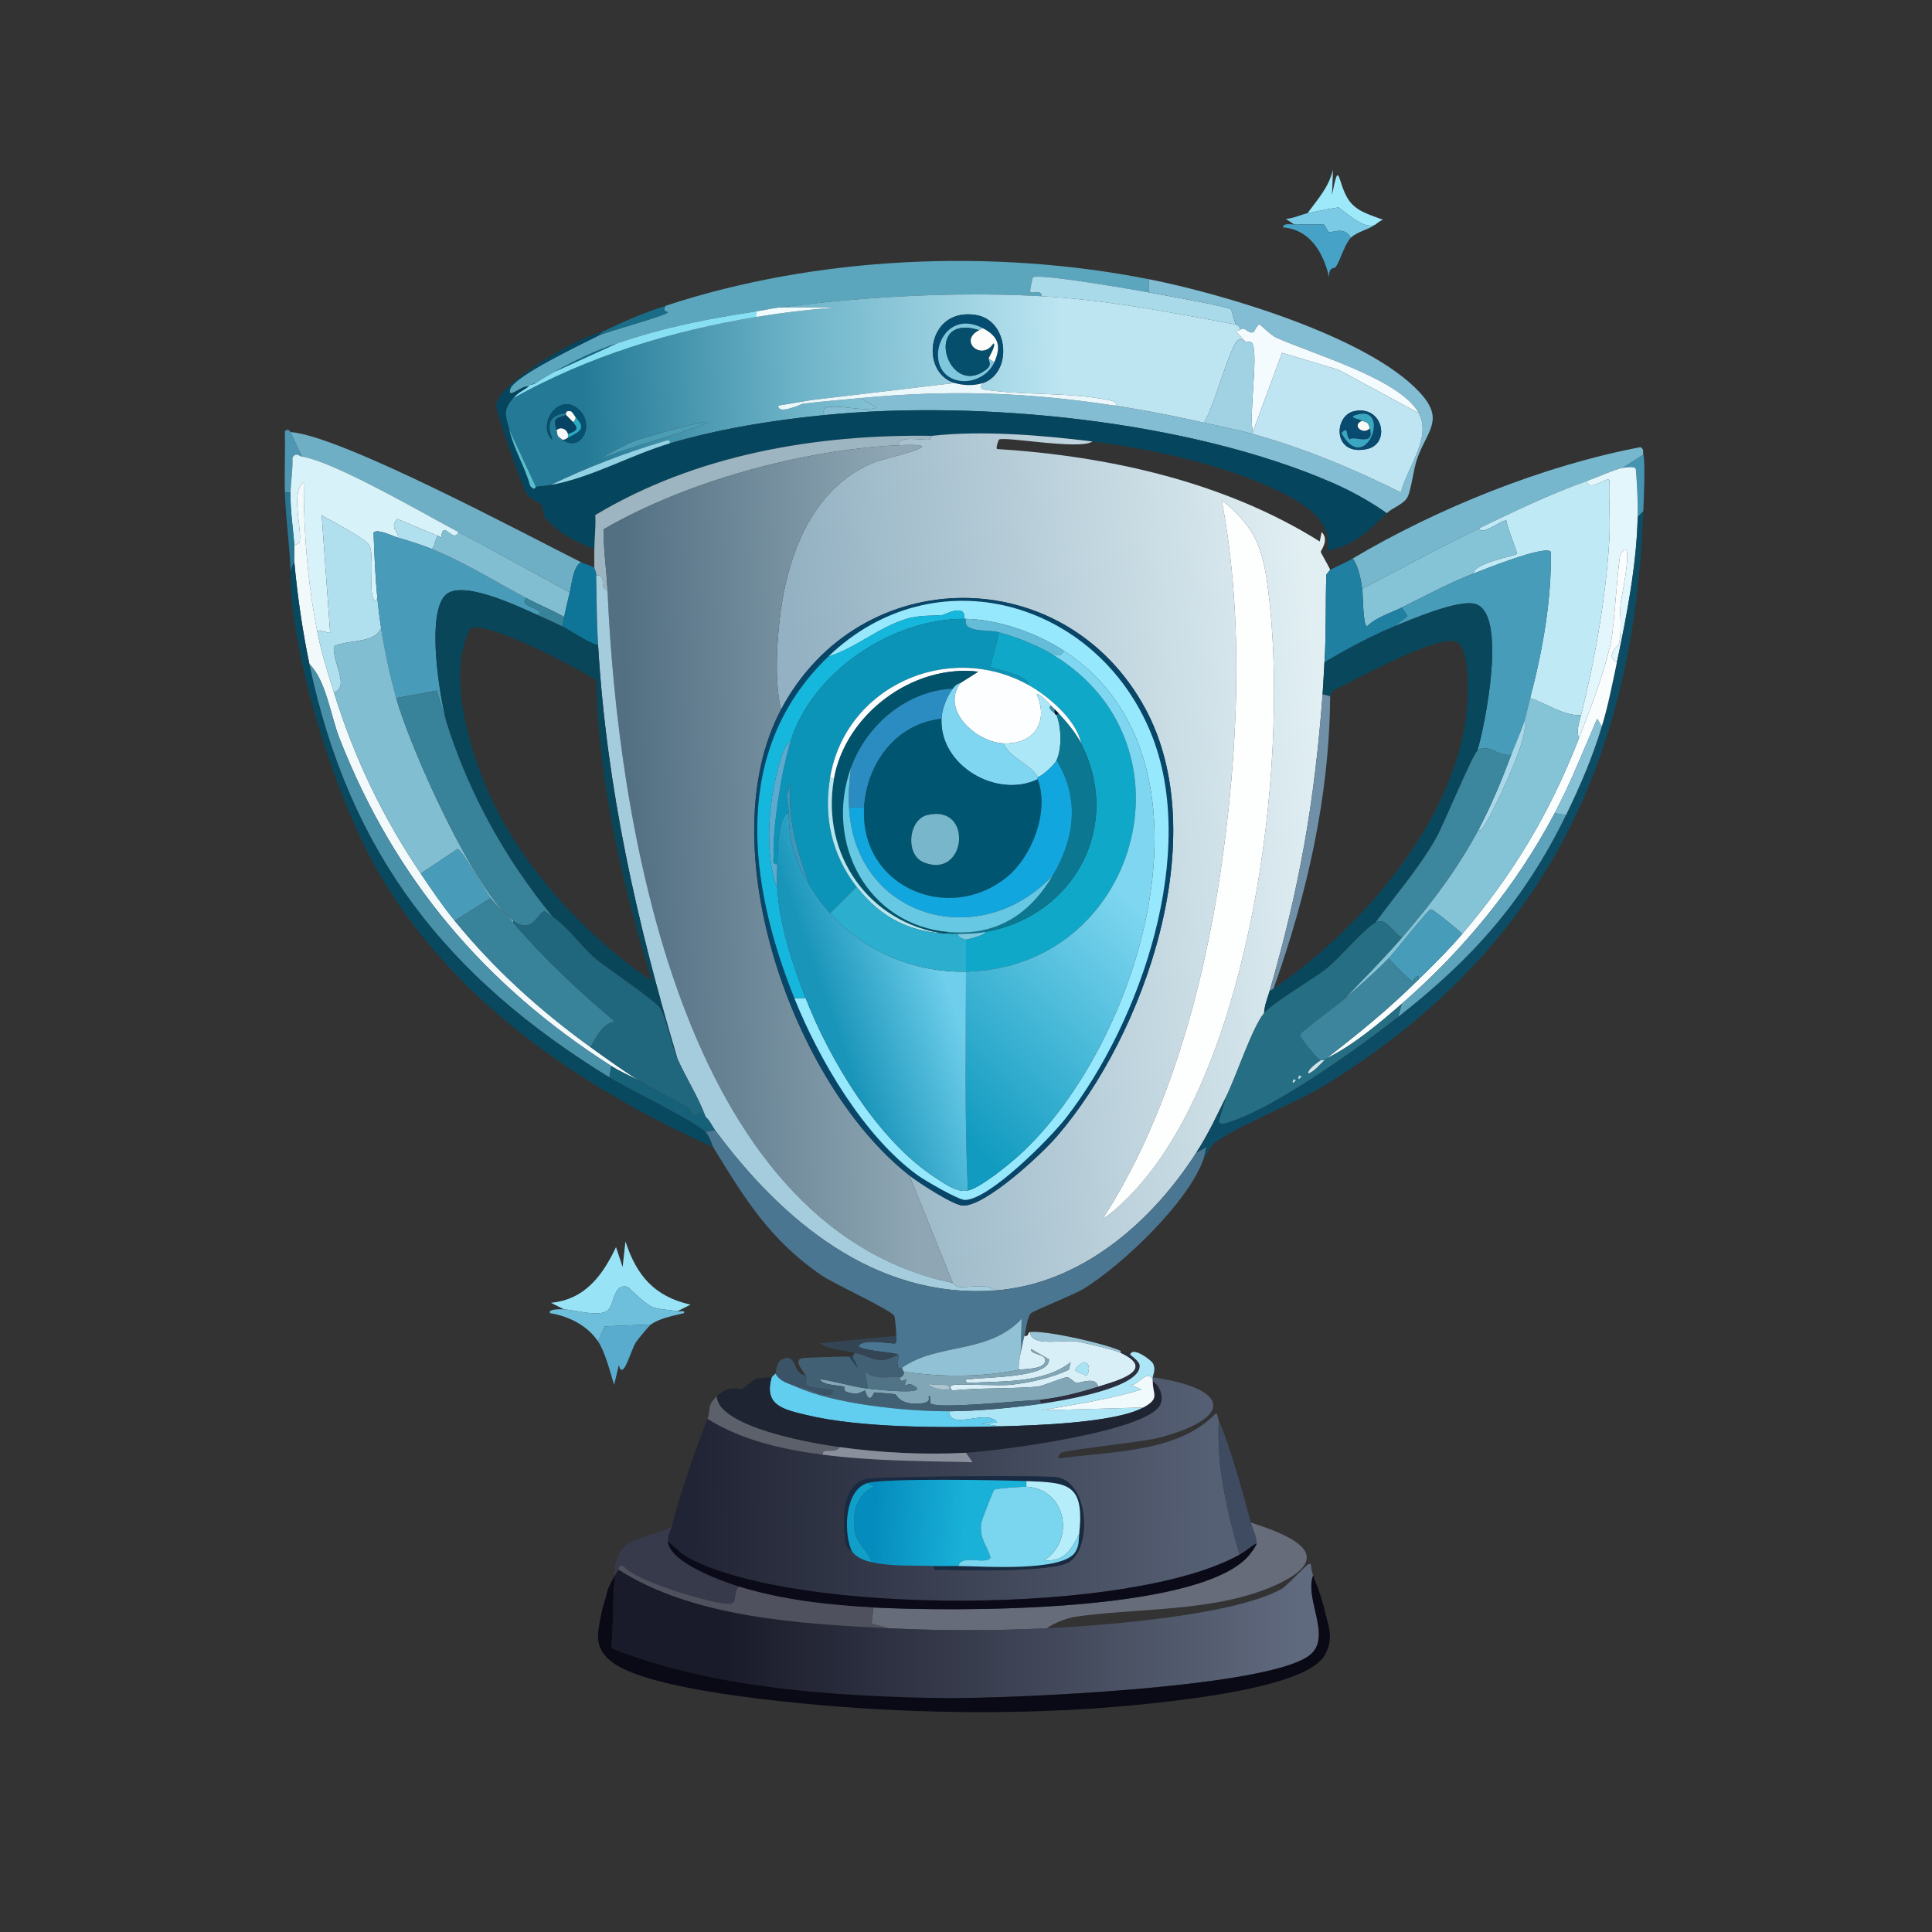 <svg xmlns="http://www.w3.org/2000/svg" width="1024" height="1024"><rect width="100%" height="100%" fill="#333333" stroke="none"/><defs><linearGradient id="a" x1="641.692" x2="308.858" y1="201.905" y2="212.415" gradientUnits="userSpaceOnUse"><stop offset="23.423%" style="stop-color:#bce5f1"/><stop offset="65.165%" style="stop-color:#6eb4c9"/><stop offset="100%" style="stop-color:#247a96"/></linearGradient></defs><defs><linearGradient id="b" x1="705.575" x2="432.775" y1="443.737" y2="469.353" gradientUnits="userSpaceOnUse"><stop offset="0%" style="stop-color:#e1eff3"/><stop offset="100%" style="stop-color:#93b1c2"/></linearGradient></defs><defs><linearGradient id="c" x1="479.609" x2="334.681" y1="455.915" y2="460.486" gradientUnits="userSpaceOnUse"><stop offset="0%" style="stop-color:#8fa7b4"/><stop offset="100%" style="stop-color:#537083"/></linearGradient></defs><defs><linearGradient id="d" x1="586.132" x2="479.979" y1="465.541" y2="568.671" gradientUnits="userSpaceOnUse"><stop offset="0%" style="stop-color:#7ed6f0"/><stop offset="100%" style="stop-color:#129bc0"/></linearGradient></defs><defs><linearGradient id="e" x1="500.455" x2="441.022" y1="518.829" y2="539.728" gradientUnits="userSpaceOnUse"><stop offset="0%" style="stop-color:#6eceeb"/><stop offset="100%" style="stop-color:#1a95ba"/></linearGradient></defs><defs><linearGradient id="f" x1="367.595" x2="643.586" y1="788.874" y2="791.119" gradientUnits="userSpaceOnUse"><stop offset="0%" style="stop-color:#212434"/><stop offset="100%" style="stop-color:#566074"/></linearGradient></defs><defs><linearGradient id="g" x1="463.446" x2="511.356" y1="805.815" y2="808.759" gradientUnits="userSpaceOnUse"><stop offset="0%" style="stop-color:#058cbe"/><stop offset="100%" style="stop-color:#19b1d7"/></linearGradient></defs><defs><linearGradient id="h" x1="333.73" x2="688.729" y1="864.532" y2="865.464" gradientUnits="userSpaceOnUse"><stop offset="14.366%" style="stop-color:#1a1b2a"/><stop offset="100%" style="stop-color:#606a7e"/></linearGradient></defs><path fill="#9de8f9" d="M729 119c-6.115 3.466-18.391-8.777-19.5-9-.822-.165-14.607 2.559-16.5 3 5.565-7.624 11.114-13.5 13.5-23l-.5 13.5c4.187-21.93 2.738-4.301 10 4 4.49 5.133 11.033 6.587 17 9-1.638.511-2.683 1.552-4 2.5"/><path fill="#7acae5" d="M729 119c-4.026 2.899-9.719 3.78-13 7-3.42-6.169-9.691-2.595-11.5-3-1.193-.267-1.866-3.825-3-4-.766-.118-12.808.022-15.5 0l-4.5-3c4.096-.213 7.533-2.076 11.5-3 1.893-.441 15.678-3.165 16.5-3 1.109.223 13.385 12.466 19.5 9"/><path fill="#46a2c6" d="M686 119c2.692.022 14.734-.118 15.5 0 1.134.175 1.807 3.733 3 4 1.809.405 8.08-3.169 11.5 3-3.145 3.087-5.527 11.717-8 15.5-.643.984-3.892-.396-3.5 5.5-3.118-13.012-9.996-25.277-24.5-26.5.06-2.452 4.408-1.513 6-1.5"/><path fill="#5ba6bd" d="M609 148v7c-7.674-1.433-58.358-10.209-61.5-8-.313.22-1.703 7.176-1.5 7.5.988 1.582 6.419-1.317 6 2.5-45.516-2.495-93.859.195-139 6-3.995.514-8.03 1.395-12 2-25.764 3.927-48.394 8.301-74 17-12.376 4.205-21.696 8.789-33 15-3.259 1.791-6.902 3.94-10 6l-3 1c-.058.04-.038.327-1 1-2.453-1.587-11.757 7.579-9.5 1 2.339-6.816 38.636-24.046 46.5-28 4.434-2.251 36.18-10.724 37-12.5.085-.185-3.653-.439-1-3.5 80.045-26.316 173.404-30.325 256-14"/><path fill="#a9daea" d="M609 155c5.395 1.007 41.944 7.415 43.5 9 .294.299 1.556 5.862 2.5 8-34.29-6.375-68.032-13.083-103-15 .419-3.817-5.012-.918-6-2.5-.203-.324 1.187-7.28 1.5-7.5 3.142-2.209 53.826 6.567 61.5 8"/><path fill="#82bdd3" d="M735 272c-8.302-5.956-19.166-11.935-28.5-16-76.16-33.17-187.307-44.189-269.5-36-4.056-9.299 20.516-.628 27.5-4l-8.5-5c47.167-4.488 88.187-3.159 135 4 15.672 2.397 31.551 5.499 47 9 8.38 1.899 17.846 3.761 26 6 26.753 7.345 53.729 18.621 78.5 31 3.241-13.222 16.473-29.062 9.5-42-9.751-18.092-56.113-31.26-75.5-40-3.128-1.41-8.43-7.004-9-7-1.076.008-2.767 3.908-3 4-3.38 1.332-4.394-3.587-7.5-1 .807-1.979-1.927-2.835-2-3-.944-2.138-2.206-7.701-2.5-8-1.556-1.585-38.105-7.993-43.5-9v-7c39.209 7.75 116.114 30.373 143.5 60 13.549 14.657 3.755 20.235-1.5 35.5-1.824 5.298-3.057 16.31-5 20-2.002 3.802-8.102 5.676-11 8.5"/><path fill="url(#a)" d="M552 157c34.968 1.917 68.71 8.625 103 15 .073.165 2.807 1.021 2 3l-2 .5 5 5.5c-1.341-.416-2.145-1.897-4-.5-4.295 3.234-13.146 37.32-18 43.5-15.449-3.501-31.328-6.603-47-9 2.286-1.963-2.84-2.873-3.5-3-21.242-4.077-41.506-2.477-62-5-3.638-.448-7.728-.434-4.5-4 15.689-5.356 13.859-33.015-3.5-36-26.06-4.482-30.455 30.208-11.5 36l-75.5 9-18 3c-.125 5.164 12.307-.914 13-1 9.917-1.23 20.493-2.048 30.5-3l8.5 5c-6.984 3.372-31.556-5.299-27.5 4-27.444 2.734-55.545 7.208-82 15 .698-2.589-2.488-1.301-3.5-1-20.351 6.05-40.354 13.807-59.5 23-1.678.287-6.318.881-8 1l-14-30c-1.826-7.495-3.946-10.221 2-17 40.427-22.459 83.379-35.449 129-43a454 454 0 0 1 42.5-5H413c45.141-5.805 93.484-8.495 139-6m-252 62v1c-6.934 2.059-6.336 2.756-5 8 .837 3.284-.197 2.642 3 5 10.184 7.512 18.438-9.024 7.5-17-9.885-7.209-20.894 8.96-13 17 1.226-.13-7.02-12.563 7.5-14m71.5 5c-5.538.777-30.255 7.871-36 10-.829.307-15.824 7.678-15.5 8.5 18.058-7.231 37.966-11.487 55.5-18.5-1.306.121-2.712-.181-4 0" style="fill:url(#a)"/>/&gt;<path fill="#196d86" d="M353 162c-2.653 3.061 1.085 3.315 1 3.5-.82 1.776-32.566 10.249-37 12.5.126-.064 1.873-1.938 2-2 11.771-5.742 21.282-9.819 34-14"/><path fill="#f1fbfd" d="M401 168v-3c3.97-.605 8.005-1.486 12-2h30.5a454 454 0 0 0-42.5 5"/><path fill="#87dff3" d="M401 165v3c-45.621 7.551-88.573 20.541-129 43 2.649-3.021 4.892-3.826 8-6 .962-.673.942-.96 1-1 .13-.09 1.924-.285 3-1 3.098-2.06 6.741-4.209 10-6l33-15c25.606-8.699 48.236-13.073 74-17"/><path fill="#044d70" d="M521 203c-4.495 1.535-10.399 1.406-15 0-18.955-5.792-14.56-40.482 11.5-36 17.359 2.985 19.189 30.644 3.5 36m6-11c3.727-8.471 2.357-13.596-6-18-22.016-11.602-32.318 20.639-15.5 27 8.073 3.053 18.014-1.078 21.5-9"/><path fill="#7ec7dd" d="M521 174c-.743.143-1.321.656-2 1-30.216-9.468-17.033 36.567 3.5 21 3.774-2.861 1.164-4.786 1.5-6l3 2c-3.486 7.922-13.427 12.053-21.5 9-16.818-6.361-6.516-38.602 15.5-27"/><path fill="#f3fbfe" d="m752 219-42.5-23-30-9-15.5 42c-2.105-9.573 2.792-39.403 0-46.5-.789-2.005-2.889-1.156-4-1.5l-5-5.5 2-.5c3.106-2.587 4.12 2.332 7.5 1 .233-.092 1.924-3.992 3-4 .57-.004 5.872 5.59 9 7 19.387 8.74 65.749 21.908 75.5 40"/><path fill="#054f6c" d="M519 175c-11.256 5.706 1.458 16.616 7.5 7 1.778.691-2.235 7.045-2.5 8-.336 1.214 2.274 3.139-1.5 6-20.533 15.567-33.716-30.468-3.5-21"/><path fill="#fdfdfc" d="m527 192-3-2c.265-.955 4.278-7.309 2.5-8-6.042 9.616-18.756-1.294-7.5-7 .679-.344 1.257-.857 2-1 8.357 4.404 9.727 9.529 6 18"/><path fill="#05465e" d="M319 176c-.127.062-1.874 1.936-2 2-7.864 3.954-44.161 21.184-46.5 28-2.257 6.579 7.047-2.587 9.5-1-3.108 2.174-5.351 2.979-8 6-5.946 6.779-3.826 9.505-2 17 2.518 10.336 8.199 19.281 11 29.5 2.444 2.989 2.848.511 3 .5 1.682-.119 6.322-.713 8-1 20.799-3.56 42.633-16.001 63-22 26.455-7.792 54.556-12.266 82-15 82.193-8.189 193.34 2.83 269.5 36 9.334 4.065 20.198 10.044 28.5 16-9.988 9.735-16.498 16.648-31.5 20 3.619-18.803-18.456-28.586-33-35-26.77-11.806-62.425-19.358-91.5-23-26.379-3.304-58.654-5.965-85-3-61.641-.9-125.201 10.001-178.5 42 .359 6.014-.403 12.013-.5 18-10.363-3.969-18.553-8.222-26-16.5-.928-1.031-1.616-6.49-2-7-.723-.96-5.898-2.867-8-6-2.228-3.32-16.396-44.12-16-47 1.612-11.716 43.582-36.242 56-38.5"/><path fill="#a0d2e4" d="M660 181c1.111.344 3.211-.505 4 1.5 2.792 7.097-2.105 36.927 0 46.5v1c-8.154-2.239-17.62-4.101-26-6 4.854-6.18 13.705-40.266 18-43.5 1.855-1.397 2.659.084 4 .5"/><path fill="#146c8b" d="m327 182-33 15c11.304-6.211 20.624-10.795 33-15"/><path fill="#bfe5f2" d="M752 219c6.973 12.938-6.259 28.778-9.5 42-24.771-12.379-51.747-23.655-78.5-31v-1l15.5-42 30 9zm-34.5-1c-10.623 2.477-11.243 23.91 7 20 12.864-2.757 8.476-23.609-7-20"/><path fill="#085977" d="M284 203c-1.076.715-2.87.91-3 1z"/><path fill="#eaf8fb" d="M521 203c-3.228 3.566.862 3.552 4.5 4 20.494 2.523 40.758.923 62 5 .66.127 5.786 1.037 3.5 3-46.813-7.159-87.833-8.488-135-4-10.007.952-20.583 1.77-30.5 3-.693.086-13.125 6.164-13 1l18-3 75.5-9c4.601 1.406 10.505 1.535 15 0"/><path fill="#065070" d="M298 233c1.296.282 1.982-.497 3-1 7.338-3.624 9.361-5.176 4-11-.549-.596-1.685-2.844-2.5-3-2.675-.512-2.366.987-2.5 1-14.52 1.437-6.274 13.87-7.5 14-7.894-8.04 3.115-24.209 13-17 10.938 7.976 2.684 24.512-7.5 17"/><path fill="#fcfcf7" d="M305 221c.553 1.536-1.193 2.271-1 3l-4-4v-1c.134-.013-.175-1.512 2.5-1 .815.156 1.951 2.404 2.5 3"/><path fill="#094a71" d="M717.5 218c15.476-3.609 19.864 17.243 7 20-18.243 3.91-17.623-17.523-7-20m4.5 5c-5.978 2.429.628 7.833 4 4 3.112 10.351-9.403 3.327-10.5 6-2.672-2.05-.367-7.647-4.5-3.5 12.963 23.805 27.093-16.081 7.5-9.5-4.053 1.361 1.697 1.977 3.5 3"/><path fill="#064263" d="m300 220 4 4c.29 1.093 4.761 3.751-3 6-.756-2.679-3.764-3.986-6-2-1.336-5.244-1.934-5.941 5-8"/><path fill="#3ca7c1" d="M726 227c-1.195-3.976-1.491-2.577-4-4-1.803-1.023-7.553-1.639-3.5-3 19.593-6.581 5.463 33.305-7.5 9.5 4.133-4.147 1.828 1.45 4.5 3.5 1.097-2.673 13.612 4.351 10.5-6"/><path fill="#2baac2" d="M301 232c-.073-.643.145-1.485 0-2 7.761-2.249 3.29-4.907 3-6-.193-.729 1.553-1.464 1-3 5.361 5.824 3.338 7.376-4 11"/><path fill="#fafaf6" d="M726 227c-3.372 3.833-9.978-1.571-4-4 2.509 1.423 2.805.024 4 4"/><path fill="#4b9db5" d="M371.5 224c1.288-.181 2.694.121 4 0-17.534 7.013-37.442 11.269-55.5 18.5-.324-.822 14.671-8.193 15.5-8.5 5.745-2.129 30.462-9.223 36-10"/><path fill="#f7f8fa" d="M301 230c.145.515-.073 1.357 0 2-1.018.503-1.704 1.282-3 1-3.197-2.358-2.163-1.716-3-5 2.236-1.986 5.244-.679 6 2"/><path fill="#4e96b1" d="m154 229 6 13c-1.632-.245-2.919-2.532-5 .5.293 6.244-.826 12.285-1 18.5h-3c-.292-10.806.216-21.679 0-32.5 1.88-1.772 2.848.489 3 .5"/><path fill="#57bfd0" d="M284 258c-.152.011-.556 2.489-3-.5-2.801-10.219-8.482-19.164-11-29.5z"/><path fill="#6eafc5" d="M308 298c-4.262 2.279-4.902 11.495-6 16-19.678-10.633-39.229-21.529-59-32-18.013-9.54-65.815-37.418-83-40l-6-13c26.829 1.95 124.633 54.314 154 69"/><path fill="#9db5c1" d="M494 231c-.124.014-.688 1.889-1.5 2-4.02.55-16.321-2.49-16.5 3-50.915 2.455-112.061 19.041-156 44.5-.273 10.884 1.54 21.684 2 32.5-5.131-1.837.32-8.522-6-8-.038-2.221-.99-3.333-1-4-.044-3.084-.05-6.923 0-10 .097-5.987.859-11.986.5-18 53.299-31.999 116.859-42.9 178.5-42"/><path fill="url(#b)" d="M579 234c-6.596 4.665-46.982-2.889-49.5-1-.297.223-1.859 4.547-1 5 58.883 3.682 120.796 17.429 171 49l1-5c4.261 4.138-.581 9.933-.5 10.5.076.531 4.459 7.914 5 9.5l-2 2.5c-.561 15.399-.006 31.154-1 46.5-.364 5.624-.582 11.398-1 17-4.271 57.277-12.176 102.173-28 157-1.135 3.934-2.842 7.834-3 12-6.217 7.374-14.753 33.399-20 44-5.532 11.177-9.118 19.261-16 30-23.619 36.856-61.303 69.83-107 73-3.925-4.277-13.976-1.114-19.5-2-.618-.099-2.343-1.967-2.5-2l-23-57c4.726 3.698 23.427 15.953 28.5 16 12.127.112 41.372-27.102 49.5-36.5 47.108-54.47 83.414-159.739 47-227-42.352-78.229-151.129-78.156-193 .5-3.304-13.259-2.446-31.441-1-45.5 3.49-33.929 16.368-71.748 50.5-85.5 5.5-2.216 44.734-10.554 12.5-9 .179-5.49 12.48-2.45 16.5-3 .812-.111 1.376-1.986 1.5-2 26.346-2.965 58.621-.304 85 3m68.5 31c11.981 62.716 8.802 133.239-.5 196.5-9.209 62.629-28.15 131.382-62.5 184.5 9.565-6.217 19.707-17.492 26.5-26.5 54.179-71.848 72.478-220.657 61-308-2.856-21.736-7.032-32.324-24.5-46.5" style="fill:url(#b)"/>/&gt;<path fill="#91d3e5" d="M355 235c-20.367 5.999-42.201 18.44-63 22 19.146-9.193 39.149-16.95 59.5-23 1.012-.301 4.198-1.589 3.5 1"/><path fill="url(#c)" d="M414 376c-38.373 72.084 6.316 198.727 68 247l23 57c-144.419-30.138-177.842-245.705-183-367-.46-10.816-2.273-21.616-2-32.5 43.939-25.459 105.085-42.045 156-44.5 32.234-1.554-7 6.784-12.5 9-34.132 13.752-47.01 51.571-50.5 85.5-1.446 14.059-2.304 32.241 1 45.5" style="fill:url(#c)"/>/&gt;<path fill="#77b7cd" d="m871 241-11 7c-3.367.488-14.672 5.484-19 7-19.379 6.788-38.502 16.133-57 25-21.012 10.072-41.293 21.368-62 32-.748-5.155-1.973-11.602-5-16 44.874-26.668 101.404-49.347 152.5-59 2.09 1.159 1.117 2.718 1.5 4"/><path fill="#d8f2fa" d="M160 242c17.185 2.582 64.987 30.46 83 40-1.859 4.863-5.867-1.469-7.5-1-1.78.511-1.189 3.261-2 4-.067.061-1.138-1.462-1.5-1l-21.5-9c-4.017 5.216.468 5.753.5 10-2.203-.637-11.894-5.313-13-2.5.437 11.507.882 23.053 2 34.5-1.93 4.496-2.97-3.116-3-3.5-.421-5.426.76-19.777-1-24-1.702-4.083-21.026-13.533-25.5-16.5l4.5 62.5-7-1.5c-5.013-25.918-7.067-52.061-7-78.5-6.632 4.548-1.653 22.283-2 30-.136 3.014-.572 2.262-3 3.5-.653-9.271-2.261-18.681-2-28 .174-6.215 1.293-12.256 1-18.5 2.081-3.032 3.368-.745 5-.5"/><path fill="#4494b2" d="M871 241c1.145 3.828.207 24.441 0 30l-3 3c.163-8.562-.286-16.981-1-25.5-.621-1.575-5.792-.675-7-.5z"/><path fill="#e2f6fc" d="M868 274c-.475 24.942-5.846 52.621-11 77-6.617-3.296.862-8.925 1-9.5 1.932-8.025.219-15.435 1-22 .18-1.509 7.725-37.702 0-26-1.275 1.931-3.452 38.466-5 46-3.372 16.408-10.882 35.78-17 51.5-1.884-2.882.206-8.861 1-12 7.263-28.708 13.4-63.847 15-93.5.554-10.275-.409-20.708 0-31-1.128-2.106-10.922 6.777-12 .5 4.328-1.516 15.633-6.512 19-7 1.208-.175 6.379-1.075 7 .5.714 8.519 1.163 16.938 1 25.5"/><path fill="#c0e9f6" d="M838 379c-9.076.709-18.418-6.293-27-9 6.571-24.933 11.355-51.591 11-77.5-2.753-3.891-35.742 9.457-41 11.5.137-5.799 22.486-9.318 23-10.5.366-.841-5.632-14.845-5.5-17.5-1.922-1.272-12.997 8.454-14.5 4 18.498-8.867 37.621-18.212 57-25 1.078 6.277 10.872-2.606 12-.5-.409 10.292.554 20.725 0 31-1.6 29.653-7.737 64.792-15 93.5"/><path fill="#f2f9fb" d="M168 334c2.423 12.526 5.29 21.082 9 33 10.904 35.026 25.571 65.642 46 96 5.842 8.681 11.378 16.868 18 25 21.002 25.792 45.107 47.533 72 67 8.553 6.192 17.126 12.273 26 18-4.699-2.739-9.733-4.643-15-8-67.052-42.736-114.934-99.282-144-173.5-4.904-12.521-7.125-30.777-16-39.5-3.66-17.381-6.361-36.298-8-54-.273-2.944.208-6.043 0-9 2.428-1.238 2.864-.486 3-3.5.347-7.717-4.632-25.452 2-30-.067 26.439 1.987 52.582 7 78.5"/><path fill="#287692" d="M154 261c-.261 9.319 1.347 18.729 2 28 .208 2.957-.273 6.056 0 9-.683.438-1.999 4.731-2 5-.434-13.995-2.622-28.013-3-42z"/><path fill="#fdfefe" d="M647.5 265c17.468 14.176 21.644 24.764 24.5 46.5 11.478 87.343-6.821 236.152-61 308-6.793 9.008-16.935 20.283-26.5 26.5 34.35-53.118 53.291-121.871 62.5-184.5 9.302-63.261 12.481-133.784.5-196.5"/><path fill="#0c4d65" d="M871 271c-4.977 133.838-54.1 233.516-168.5 304-15.226 9.381-47.763 22.162-59 31-2.912 2.291-3.107 5.57-5.5 8 .525-1.54.686-4.283 1.5-6l-5.5 3c6.882-10.739 10.468-18.823 16-30l-4 13.5c.473 2.44 5.659.129 7.5-.5 24.098-8.233 66.763-38.776 87.5-55 39.586-30.972 66.697-61.437 89-107 7.543-15.409 13.978-30.478 19-47 3.422-11.257 5.571-22.508 8-34 5.154-24.379 10.525-52.058 11-77z"/><path fill="#b0dfee" d="M200 317c.522 5.341 1.198 10.7 2 16-3.881 8.199-16.433 5.739-25 9.5-1.133 8.03 8.682 21.574 0 24.5-3.71-11.918-6.577-20.474-9-33l7 1.5-4.5-62.5c4.474 2.967 23.798 12.417 25.5 16.5 1.76 4.223.579 18.574 1 24 .03.384 1.07 7.996 3 3.5m32-33c-1.309 1.673-1.392 5.077-3 7-5.632-2.276-12.14-4.306-18-6-.032-4.247-4.517-4.784-.5-10z"/><path fill="#85c3d7" d="M781 304c-13.838 5.376-24.93 11.561-38 18-6.288 3.098-13.252 4.965-18.5 10-2.167-.595-2.055-16.936-2.5-20 20.707-10.632 40.988-21.928 62-32 1.503 4.454 12.578-5.272 14.5-4-.132 2.655 5.866 16.659 5.5 17.5-.514 1.182-22.863 4.701-23 10.5"/><path fill="#499cb9" d="M211 285c5.86 1.694 12.368 3.724 18 6 16.436 6.641 34.232 17.588 50 26-5.019 4.893 10.822 5.243 6 9-10.11-4.473-40.383-19.178-49-10.5-10.204 10.276-2.925 54.685 1 68.5l-5.5-18-21.5 4c-3.192-11.448-6.222-25.253-8-37a306 306 0 0 1-2-16c-1.118-11.447-1.563-22.993-2-34.5 1.106-2.813 10.797 1.863 13 2.5"/><path fill="#81bed2" d="M243 282c19.771 10.471 39.322 21.367 59 32a509 509 0 0 0-3 13c-6.427-3.671-13.495-6.53-20-10-15.768-8.412-33.564-19.359-50-26 1.608-1.923 1.691-5.327 3-7 .362-.462 1.433 1.061 1.5 1 .811-.739.22-3.489 2-4 1.633-.469 5.641 5.863 7.5 1"/><path fill="#479cb9" d="M811 370c-.982 3.728-1.956 8.573-3 12-1.817 5.964-4.803 12.113-7 18-6.883 1.393-12.433-6.697-18-2 3.984-13.134 16.403-73.888-1.5-78-9.126-2.096-33.207 8.147-42.5 12l7-5.5-3-4.5c13.07-6.439 24.162-12.624 38-18 5.258-2.043 38.247-15.391 41-11.5.355 25.909-4.429 52.567-11 77.5"/><path fill="#f9fdfe" d="M857 351c-2.429 11.492-4.578 22.743-8 34l-2.5-4c-7.193 16.556-13.921 33.748-22.5 50-20.319 38.491-48.19 72.429-81 101-12.065 10.506-25.714 22.01-40 29 18.261-14.207 32.436-25.66 49-42 8.283-8.171 15.378-15.056 23-24 27.35-32.093 46.652-64.562 62-104 6.118-15.72 13.628-35.092 17-51.5 1.548-7.534 3.725-44.069 5-46 7.725-11.702.18 24.491 0 26-.781 6.565.932 13.975-1 22-.138.575-7.617 6.204-1 9.5"/><path fill="#1f80a1" d="M717 296c3.027 4.398 4.252 10.845 5 16 .445 3.064.333 19.405 2.5 20 5.248-5.035 12.212-6.902 18.5-10l3 4.5-7 5.5c-12.814 5.313-25.066 11.985-37 19 .994-15.346.439-31.101 1-46.5l2-2.5c3.899-1.977 8.263-3.779 12-6"/><path fill="#084960" d="M164 352c21.211 100.728 72.781 166.015 159 219 10.72 6.588 45.088 23.096 51 29 2.034 2.031 3.739 7.573 4 8-71.288-32.084-140.054-78.901-179-148.5-21.639-38.67-45.138-112.41-45-156.5.001-.269 1.317-4.562 2-5 1.639 17.702 4.34 36.619 8 54"/><path fill="#0e7498" d="M308 298c1.958.979 5.018 1.487 7 3 .01.667.962 1.779 1 4 .209 12.177.276 24.868 1 37-6.919-2.123-12.667-6.772-19-10 .159-1.689.647-3.365 1-5a509 509 0 0 1 3-13c1.098-4.505 1.738-13.721 6-16"/><path fill="#a4ccdc" d="M322 313c5.158 121.295 38.581 336.862 183 367 .157.033 1.882 1.901 2.5 2 5.524.886 15.575-2.277 19.5 2-63.664 4.416-112.902-37.548-148-85-1.914-2.587-2.483-4.693-5-7-3.929-10.767-10.422-20.575-15-31-21.577-72.515-37.467-143.056-42-219-.724-12.132-.791-24.823-1-37 6.32-.522.869 6.163 6 8"/><path fill="#09465a" d="M285 326c4.219 1.866 8.91 3.915 13 6 6.333 3.228 12.081 7.877 19 10 4.533 75.944 20.423 146.485 42 219-3.133-7.135-5.962-21.626-9-26.5-2.677-4.295-28.172-21.167-34.5-26.5-7.069-5.957-15.224-17.468-22.5-22-24.839-30.205-44.02-64.582-56-102-3.925-13.815-11.204-58.224-1-68.5 8.617-8.678 38.89 6.027 49 10.5m-35.5 7c-11.797 21.485-2.736 55.491 5.5 77.5 16.225 43.356 52.776 83.637 90.5 109.5-15.723-51.672-28.272-105.147-29.5-159.5-10.127-6.43-56.876-31.449-66.5-27.5"/><path fill="#38829a" d="M299 327c-.353 1.635-.841 3.311-1 5-4.09-2.085-8.781-4.134-13-6 4.822-3.757-11.019-4.107-6-9 6.505 3.47 13.573 6.329 20 10"/><path fill="#074569" d="M482 623c-61.684-48.273-106.373-174.916-68-247 41.871-78.656 150.648-78.729 193-.5 36.414 67.261.108 172.53-47 227-8.128 9.398-37.373 36.612-49.5 36.5-5.073-.047-23.774-12.302-28.5-16m-43-275c-51.691 49.741-42.417 120.014-18 181 12.974 32.406 36.797 73.262 65.5 94 3.692 2.668 21.542 13.078 25 13 13.079-.297 45.19-32.784 53.5-43.5 39.739-51.243 70.692-141.201 45-204-28.713-70.184-114.523-94.846-171-40.5"/><path fill="#96e8fc" d="M421 529h6c12.772 32.893 38.339 75.434 68.5 95 5.25 3.406 11.579 8.231 17.5 7 6.677-1.388 22.053-14.022 27.5-19 63.899-58.395 111.014-209.864 23.5-267-14.574-9.515-34.407-16.577-52-17-.333-.008-.667.001-1 0 1.332-8.624-10.775-2.055-11.5-2-6.142.464-12.291-.004-19 2-14.786 4.417-26.863 15.48-41.5 20 56.477-54.346 142.287-29.684 171 40.5 25.692 62.799-5.261 152.757-45 204-8.31 10.716-40.421 43.203-53.5 43.5-3.458.078-21.308-10.332-25-13-28.703-20.738-52.526-61.594-65.5-94"/><path fill="#09475c" d="M783 398c-2.785 2.35-17.804 39.146-22 46.5-9.048 15.859-21.265 29.846-32 44.5-5.604 2.903-18.8 18.585-25.5 24-8.046 6.503-28.372 17.918-33.5 24 .158-4.166 1.865-8.066 3-12 .652-.161 1.475-.641 2-1 45.673-31.231 94.234-86.69 102-143.5.948-6.932 3.056-37.973-5.5-40.5-10.824-3.196-53.444 20.553-65 26l-1.5 3-4-1c.418-5.602.636-11.376 1-17 11.934-7.015 24.186-13.687 37-19 9.293-3.853 33.374-14.096 42.5-12 17.903 4.112 5.484 64.866 1.5 78"/><path fill="#15b7dc" d="M511 328c-38.183-.12-80.571 28.092-92 65-1.985.371-4.513 6.941-5 8.5-6.403 20.513-9.448 49.833-2 69.5 1.158 19.244 8.065 40.141 15 58h-6c-24.417-60.986-33.691-131.259 18-181 14.637-4.52 26.714-15.583 41.5-20 6.709-2.004 12.858-1.536 19-2 .725-.055 12.832-6.624 11.5 2"/><path fill="#0c93b8" d="M511 328c.333.001.667-.008 1 0-2.132 7.579 11.819 5.576 17 7 .751 2.792-4.517 17.707-4 18.5.679 1.041 19.628 3.748 20 9.5-42.663-23.567-96.892.934-105 49-3.58 21.223.917 41.143 14 58l-14 14c-4.929-5.492-7.181-8.753-11-15-6.283-17.309-11.627-34.637-10-53.5l-2 6c.038 3.285.917 6.192 1 9.5-5.819 1.599-5.828 20.687-6 27-3.009.435-1.938-2.673-2-4.5-.509-15.101 4.225-45.081 9-60.5 11.429-36.908 53.817-65.12 92-65"/><path fill="#64bcd9" d="M564 345c-2.864 3.907-2.396 1.652-6 2-8.321-5.016-19.622-9.422-29-12-5.181-1.424-19.132.579-17-7 17.593.423 37.426 7.485 52 17"/><path fill="#81bed2" d="M202 333c1.778 11.747 4.808 25.552 8 37 7.276 26.097 41.232 102.327 62 118v1c-3.541-4.132-8.666-8.807-12-13-2.21-2.779-15.583-26.288-17.5-26L223 463c-20.429-30.358-35.096-60.974-46-96 8.682-2.926-1.133-16.47 0-24.5 8.567-3.761 21.119-1.301 25-9.5"/><path fill="#10a8c9" d="M558 347c78.601 47.38 44.972 166.199-46 168v-17c.901-.054 11.264-2.69 10-4 47.511-8.27 73.259-56.277 51-100-2.38-12.369-17.482-25.19-28-31-.372-5.752-19.321-8.459-20-9.5-.517-.793 4.751-15.708 4-18.5 9.378 2.578 20.679 6.984 29 12"/><path fill="url(#d)" d="M513 631c-1.827-38.588-1-77.368-1-116 90.972-1.801 124.601-120.62 46-168 3.604-.348 3.136 1.907 6-2 87.514 57.136 40.399 208.605-23.5 267-5.447 4.978-20.823 17.612-27.5 19" style="fill:url(#d)"/>/&gt;<path fill="#4991a9" d="m324 565-1 6c-86.219-52.985-137.789-118.272-159-219 8.875 8.723 11.096 26.979 16 39.5 29.066 74.218 76.948 130.764 144 173.5"/><path fill="#fdfeff" d="M545 363c10.518 5.81 25.62 18.631 28 31-2.899-5.695-7.677-11.311-12-16-.717-.778-1.263-1.286-2-2-.711-.689-1.163-1.281-2-2-1.071-.92-5.948-6.881-7.5-6 6.501 14.789-1.479 26.517-17.5 26-14.309-.462-33.637-17.48-23-32l9.5-6c-34.637-4.186-70.604 22.685-76.5 57l-2-1c8.108-48.066 62.337-72.567 105-49"/><path fill="#01536c" d="M509 362c-1.902.582-2.783 1.441-4 3-24.5 1.154-45.861 19.363-54 42-14.199 39.49 8.593 83.357 52 87l-2 1c-40.386-5.666-65.908-41.797-59-82 5.896-34.315 41.863-61.186 76.5-57z"/><path fill="#7fd6f1" d="M532 394c2.757 7.685 14.748 11.083 18 18 .125.265-.113.701 0 1-21.501 10.473-51.993-7.017-51-32 .2-5.032 2.879-12.002 6-16 1.217-1.559 2.098-2.418 4-3-10.637 14.52 8.691 31.538 23 32"/><path fill="#2a8cc0" d="M505 365c-3.121 3.998-5.8 10.968-6 16-24.23 2.544-39.611 23.812-41 47h-8c-.436-8.009.151-13.217 1-21 8.139-22.637 29.5-40.846 54-42"/><path fill="#38829a" d="M237 384c11.98 37.418 31.161 71.795 56 102-.795-.495-4.234-3.047-4.5-3-3.5.615-6.297 12.7-16.5 5-20.768-15.673-54.724-91.903-62-118l21.5-4z"/><path fill="#6f90a6" d="M705 369c-.312 53.176-12.303 105.263-30 155-.525.359-1.348.839-2 1 15.824-54.827 23.729-99.723 28-157z"/><path fill="#ace7f7" d="M557 374c-2.044 1.471 1.892 3.804 2 4 .684 1.236.974.934 1 1 2.557 6.419 2.929 17.552 0 24-1.033 2.275-7.219 7.954-10 9-3.252-6.917-15.243-10.315-18-18 16.021.517 24.001-11.211 17.5-26 1.552-.881 6.429 5.08 7.5 6"/><path fill="#85c3d7" d="M838 379c-.794 3.139-2.884 9.118-1 12-15.348 39.438-34.65 71.907-62 104-1.788-1.956-15.45-13.034-16.5-13-1.718.056-19.101 22.534-22.5 26-7.614 7.766-15.805 14.851-24 22 10.49-10.944 21.058-21.512 31-33 15.602-18.027 29.792-36.798 41-58-.353 3.958 3.872-3.267 4-3.5 4.913-8.965 11.342-22.509 15-32 2.312-5.998 6.12-15.408 5-21.5 1.044-3.427 2.018-8.272 3-12 8.582 2.707 17.924 9.709 27 9"/><path fill="#388baa" d="M559 376v2c-.108-.196-4.044-2.529-2-4 .837.719 1.289 1.311 2 2"/><path fill="#001233" d="m561 378-1 1c-.026-.066-.316.236-1-1v-2c.737.714 1.283 1.222 2 2"/><path fill="#0c7790" d="M573 394c22.259 43.723-3.489 91.73-51 100-5.341.93-8.725.852-14 1-1.319.037-2.68.031-4 0-.978-.08-2.038.135-3 0l2-1c25.078 2.104 42.608-9.134 55-30 11.614-19.555 14.43-40.681 2-61 2.929-6.448 2.557-17.581 0-24l1-1c4.323 4.689 9.101 10.305 12 16"/><path fill="#005571" d="M499 381c-.993 24.983 29.499 42.473 51 32 6.354 16.829-2.884 41.038-16.5 52-31.098 25.036-78.002 4.778-75.5-37 1.389-23.188 16.77-44.456 41-47m-7.5 51c-10.109 2.441-11.756 20.926-2 25 22.676 9.47 26.693-30.962 2-25"/><path fill="#86c1d6" d="M849 385c-5.022 16.522-11.457 31.591-19 47l-6-1c8.579-16.252 15.307-33.444 22.5-50z"/><path fill="#a8d8e9" d="M784 439c6.508-12.311 12.125-25.935 17-39 2.197-5.887 5.183-12.036 7-18 1.12 6.092-2.688 15.502-5 21.5-3.658 9.491-10.087 23.035-15 32-.128.233-4.353 7.458-4 3.5"/><path fill="#5babd0" d="M419 393c-4.775 15.419-9.509 45.399-9 60.5.062 1.827-1.009 4.935 2 4.5-.116 4.241-.254 8.774 0 13-7.448-19.667-4.403-48.987 2-69.5.487-1.559 3.015-8.129 5-8.5"/><path fill="#3c869e" d="M801 400c-4.875 13.065-10.492 26.689-17 39-11.208 21.202-25.398 39.973-41 58-5.615-3.408-8.093-11.06-14-8 10.735-14.654 22.952-28.641 32-44.5 4.196-7.354 19.215-44.15 22-46.5 5.567-4.697 11.117 3.393 18 2"/><path fill="#11a6de" d="M558 464c-38.529 41.182-104.801 22.81-108-36h8c-2.502 41.778 44.402 62.036 75.5 37 13.616-10.962 22.854-35.171 16.5-52-.113-.299.125-.735 0-1 2.781-1.046 8.967-6.725 10-9 12.43 20.319 9.614 41.445-2 61"/><path fill="#67c8e4" d="M450 428c3.199 58.81 69.471 77.182 108 36-12.392 20.866-29.922 32.104-55 30-43.407-3.643-66.199-47.51-52-87-.849 7.783-1.436 12.991-1 21"/><path fill="#b6e6ee" d="M442 413c-6.908 40.203 18.614 76.334 59 82 .962.135 2.022-.08 3 0-20.883-.497-36.924-8.152-50-25-13.083-16.857-17.58-36.777-14-58z"/><path fill="#3c97bc" d="M429 469c-7.84-12.825-10.588-21.651-11-38-.083-3.308-.962-6.215-1-9.5l2-6c-1.627 18.863 3.717 36.191 10 53.5"/><path fill="url(#e)" d="M418 431c.412 16.349 3.16 25.175 11 38 3.819 6.247 6.071 9.508 11 15 17.789 19.822 43.777 31.559 72 31 0 38.632-.827 77.412 1 116-5.921 1.231-12.25-3.594-17.5-7-30.161-19.566-55.728-62.107-68.5-95-6.935-17.859-13.842-38.756-15-58-.254-4.226-.116-8.759 0-13 .172-6.313.181-25.401 6-27" style="fill:url(#e)"/>/&gt;<path fill="#5da3bb" d="M830 432c-22.303 45.563-49.414 76.028-89 107l2-7c32.81-28.571 60.681-62.509 81-101z"/><path fill="#78b7cb" d="M491.5 432c24.693-5.962 20.676 34.47-2 25-9.756-4.074-8.109-22.559 2-25"/><path fill="#499cb9" d="m260 476-19 12c-6.622-8.132-12.158-16.319-18-25l19.5-13c1.917-.288 15.29 23.221 17.5 26"/><path fill="#2caece" d="M504 495c1.32.031 2.681.037 4 0-.936 1.807 3.712 3.017 4 3v17c-28.223.559-54.211-11.178-72-31l14-14c13.076 16.848 29.117 24.503 50 25"/><path fill="#38829a" d="M272 489c16.33 19.055 34.852 36.33 54 52.5-6.456.702-10.177 8.512-13 13.5-26.893-19.467-50.998-41.208-72-67l19-12c3.334 4.193 8.459 8.868 12 13"/><path fill="#479cb9" d="M775 495c-7.622 8.944-14.717 15.829-23 24 .123-4.309-3.094 1.158-3.5 1-1.627-.634-10.603-9.93-12.5-12 3.399-3.466 20.782-25.944 22.5-26 1.05-.034 14.712 11.044 16.5 13"/><path fill="#20667d" d="M293 486c7.276 4.532 15.431 16.043 22.5 22 6.328 5.333 31.823 22.205 34.5 26.5 3.038 4.874 5.867 19.365 9 26.5 4.578 10.425 11.071 20.233 15 31-5.406-4.955-2.394.064-6.5-1-.242-.063-2.616-3.783-3-4-8.19-4.634-17.02-9.057-25.5-14-8.874-5.727-17.447-11.808-26-18 2.823-4.988 6.544-12.798 13-13.5-19.148-16.17-37.67-33.445-54-52.5v-1c10.203 7.7 13-4.385 16.5-5 .266-.047 3.705 2.505 4.5 3"/><path fill="#266e84" d="M743 497c-9.942 11.488-20.51 22.056-31 33-2.801 2.443-22.828 17.034-23 18.5-.157 1.339 8.771 12.252 11 13.5-.852.495-7.529 5.149-6.5 7 3.584-1.431 6.154-5.168 8.5-7 .056-.044.243-.411 1-1 14.286-6.99 27.935-18.494 40-29l-2 7c-20.737 16.224-63.402 46.767-87.5 55-1.841.629-7.027 2.94-7.5.5l4-13.5c5.247-10.601 13.783-36.626 20-44 5.128-6.082 25.454-17.497 33.5-24 6.7-5.415 19.896-21.097 25.5-24 5.907-3.06 8.385 4.592 14 8m-54.5 73-.5 1.5.5.5 1.5-1.5zm-3 2-.5 1.5.5.5 1.5-1.5z"/><path fill="#7cc8df" d="M522 494c1.264 1.31-9.099 3.946-10 4-.288.017-4.936-1.193-4-3 5.275-.148 8.659-.07 14-1"/><path fill="#3c859d" d="M752 519c-16.564 16.34-30.739 27.793-49 42-.757.589-.944.956-1 1-.622.09-1.719-.164-2 0-2.229-1.248-11.157-12.161-11-13.5.172-1.466 20.199-16.057 23-18.5 8.195-7.149 16.386-14.234 24-22 1.897 2.07 10.873 11.366 12.5 12 .406.158 3.623-5.309 3.5-1"/><path fill="#d0e4eb" d="M702 562c-2.346 1.832-4.916 5.569-8.5 7-1.029-1.851 5.648-6.505 6.5-7 .281-.164 1.378.09 2 0"/><path fill="#166078" d="M339 573c8.48 4.943 17.31 9.366 25.5 14 .384.217 2.758 3.937 3 4 4.106 1.064 1.094-3.955 6.5 1 2.517 2.307 3.086 4.413 5 7l-5 1c-5.912-5.904-40.28-22.412-51-29l1-6c5.267 3.357 10.301 5.261 15 8"/><path fill="#b7d9e6" d="m688.5 570 1.5.5-1.5 1.5-.5-.5z"/><path fill="#b1d6e5" d="m685.5 572 1.5.5-1.5 1.5-.5-.5z"/><path fill="#4a7691" d="M379 599c35.098 47.452 84.336 89.416 148 85 45.697-3.17 83.381-36.144 107-73l5.5-3c-.814 1.717-.975 4.46-1.5 6-7.851 23.011-42.989 56.268-63.5 69-5.163 3.205-26.285 11.482-28 13-2.119 1.876-2.629 8.823-3.5 12-.778 2.837-1.422 6.098-2 9l.5-18c-17.835 19.008-44.554 12.526-63.5 26-.032-.112-1.634.394-2-.5-.529-1.292.542-5.501 0-6.5-.671-1.237-18.057-1.696-21-4.5 2.218-4.443 18.592-.877 19.5-1.5 1.023-1.016.272-2.745.5-4 .226-1.248-.597-9.526-1-10.5-1.23-2.971-31.877-16.97-38.5-21.5-27.434-18.764-40.789-40.702-57.5-68-.261-.427-1.966-5.969-4-8z"/><path fill="#99e3f7" d="M359 695c-3.609-.726-9.468-.932-12.5-2-5.226-1.84-13.133-10.797-14-11-7.977-1.865-6.695 10.71-11 13-5.381 2.862-16.703-.691-22.5-1l-7-3.5c17.906-1.622 27.363-14.431 34.5-29.5l3.5 10.5 1.5-13.5c5.951 18.198 15.435 29.191 34.5 33.5z"/><path fill="#6dbfdc" d="M359 695c.831.167 4.462-.705 3.5 1-5.394 1.298-12.997 2.738-17.5 6l-24.5 1-3.5 8c-5.677-8.472-15.475-13.383-25.5-15-1.301-2.536 7.112-2.021 7.5-2 5.797.309 17.119 3.862 22.5 1 4.305-2.29 3.023-14.865 11-13 .867.203 8.774 9.16 14 11 3.032 1.068 8.891 1.274 12.5 2"/><path fill="#91c1d4" d="M541 717c-.588 2.95-1.285 5.939-1 9-18.554 3.797-40.02 4.154-61 1-.022-.11-.459-.119-1-2 18.946-13.474 45.665-6.992 63.5-26z"/><path fill="#59accd" d="M345 702c-1.165.844-6.958 7.941-8 9.5-2.566 3.84-6.835 20.952-9 12l-2.5 10.5c-2.102-6.637-4.692-17.317-8.5-23l3.5-8z"/><path fill="#d9eff7" d="M594 717c20.158 9.438-3.503 15.274-12 18-.968-5.717-9.495-1.847-11.5-2-1.017-.078-3.463-3.066-5-3-2.641.113-12.576 4.732-16 5-14.864 1.166-30.124.492-45 2-1.1-2.069-1.048-2.278 1-3 1.415-.499 25.056.56 30 0 10.523-1.192 21.46-3.561 31-8l1-4c-14.709 11.484-36.957 9.911-55 11-1.502-2.537.567-1.74 2-2 6.061-1.1 42.183-.576 41.5-10.5l-9.5-5.5c-.711 3.199 8.13 2.25 7.5 6.5-.656 4.425-11.677 4.025-14 4.5-.285-3.061.412-6.05 1-9 .578-2.902 1.222-6.163 2-9 2.517.692 1.476-1.829 3-2 .327 8.178 17.324 3.881 24.5 5 4.252.663 20.074 4.396 23.5 6m-19.5 5c-.327-.021-4.999 2.868-4.5 4.5l5.5 2.5c1.65-.064 3.038-6.742-1-7"/><path fill="#9ac4d6" d="M594 716v1c-3.426-1.604-19.248-5.337-23.5-6-7.176-1.119-24.173 3.178-24.5-5 8.443-.947 39.58 6.103 48 10"/><path fill="#334554" d="M475 708c-.228 1.255.523 2.984-.5 4-.908.623-17.282-2.943-19.5 1.5 2.943 2.804 20.329 3.263 21 4.5-10.918 5.834-13.028 1.376-23-1-5.856-1.395-13.431-1.53-18.5-5z"/><path fill="#81a6b6" d="M582 735c-10.293 3.302-20.254 5.709-31 7-9.126.165-52.099 4.864-57.5 2-1.098-.583.047-4-1-4-1.262 0 2.693 3.661-6 4-9.846.384-11.302-4.801-12-5-.531-.151-10.352-1.047-11-1-.497.036-2.594 7.318-5-1-3.725 1.708-4.756 2.173-9 1-3.169-.876-1.507-2.852-2-3-3.112-.937-11.486-.632-13-4 8.406 1.077 17.159 4.002 25.5 5 2.675.32 35.209 4.046 23.5-2-2.698-1.393-5.215 2.748-3-3-4.29 2.469-3.32-.97-3.5-1 1.433-.339 2.297-1.535 2-3 20.98 3.154 42.446 2.797 61-1 2.323-.475 13.344-.075 14-4.5.63-4.25-8.211-3.301-7.5-6.5l9.5 5.5c.683 9.924-35.439 9.4-41.5 10.5-1.433.26-3.502-.537-2 2 18.043-1.089 40.291.484 55-11l-1 4c-9.54 4.439-20.477 6.808-31 8-4.944.56-28.585-.499-30 0-2.048.722-2.1.931-1 3 14.876-1.508 30.136-.834 45-2 3.424-.268 13.359-4.887 16-5 1.537-.066 3.983 2.922 5 3 2.005.153 10.532-3.717 11.5 2m-89.5-2c-1.147 3.149 10.228 4.021 10.5 3.5 2.311-4.422-9.531-1.153-10.5-3.5"/><path fill="#2b2e3e" d="M599 718c1.443 1.129 4.808 3.746 5 5.5 1.348 12.351-43.082 19.205-52 20.5l-1-2c10.746-1.291 20.707-3.698 31-7 8.497-2.726 32.158-8.562 12-18v-1c1.386.642 3.475.807 5 2"/><path fill="#abe5f6" d="M611 730c.026.329-.007.668 0 1-3.334-5.18-7.153 2.989-11.5 3l5.5 2.5c-17.247 5.269-35.186 7.876-53 11l54-1.5c-15.029 8.254-58.032 9.518-76 10l-10-1.5 8.5-.5c-5.382-7.837-24.858 4.674-25.5-6 14.776-.037 34.316-1.867 49-4 8.918-1.295 53.348-8.149 52-20.5-.192-1.754-3.557-4.371-5-5.5 1.366-4.603 11.136 2.938 12 4.5 1.927 3.485-.085 6.428 0 7.5"/><path fill="#426073" d="M476 718c.542.999-.529 5.208 0 6.5.366.894 1.968.388 2 .5.541 1.881.978 1.89 1 2 .297 1.465-.567 2.661-2 3-4.75-.792-12.911 1.892-18.5-3l1.5 9c-8.341-.998-17.094-3.923-25.5-5 1.514 3.368 9.888 3.063 13 4 .493.148-1.169 2.124 2 3 4.244 1.173 5.275.708 9-1 2.406 8.318 4.503 1.036 5 1 .648-.047 10.469.849 11 1 .698.199 2.154 5.384 12 5 8.693-.339 4.738-4 6-4 1.047 0-.098 3.417 1 4 5.401 2.864 48.374-1.835 57.5-2l1 2c-14.684 2.133-34.224 3.963-49 4-22.943.058-60.561-3.719-81-13 5.374-.84 18.371 8.583 19.5 2-.689-.612-12.021-1.447-13-2-2.887-1.631-.195-3.625-1.5-6-1.203-2.189-6.165-7.4-2.5-9 1.169-.511 22.187-1 25.5-1l4.5 6c-.143-1.418-2.381-4.88-2.5-6-.098-.915 1.12-1.1 1-2 9.972 2.376 12.082 6.834 23 1"/><path fill="#24465c" d="M452 719c.119 1.12 2.357 4.582 2.5 6l-4.5-6z"/><path fill="#3a5366" d="M427 729c1.305 2.375-1.387 4.369 1.5 6 .979.553 12.311 1.388 13 2-1.129 6.583-14.126-2.84-19.5-2-4.171-1.894-8.44-2.474-11-7 .343-.354.258-6.696 4.5-8 7.186-2.21 4.358 8.057 11.5 9"/><path fill="#a8e4f3" d="M574.5 722c4.038.258 2.65 6.936 1 7l-5.5-2.5c-.499-1.632 4.173-4.521 4.5-4.5"/><path fill="#517386" d="M477 730c.18.03-.79 3.469 3.5 1-2.215 5.748.302 1.607 3 3 11.709 6.046-20.825 2.32-23.5 2l-1.5-9c5.589 4.892 13.75 2.208 18.5 3"/><path fill="#61cdef" d="M411 728c2.56 4.526 6.829 5.106 11 7 20.439 9.281 58.057 13.058 81 13 .642 10.674 20.118-1.837 25.5 6l-8.5.5 10 1.5c-29.729.797-73.917.93-102.5-6-12.08-2.929-22.829-4.927-18.5-20 .12-.074 1.68-1.669 2-2"/><path fill="#1f2433" d="M409 730c-4.329 15.073 6.42 17.071 18.5 20 28.583 6.93 72.771 6.797 102.5 6 17.968-.482 60.971-1.746 76-10 9.19-5.048 4.773-6.945 5-14 3.849 2.654 5.975 8.369 4 12.5-6.919 14.472-86.41 24.634-103 25.5-22.24 1.161-44.983-.013-67-3-15.561-2.111-53.158-8.982-63-21.5-.943-1.199-2.332-3.81-2-5.5 6.738-6.578 11.195-3.063 13.5-4 1.594-.648 4.779-4.093 7-5 2.895-1.182 8.136-.776 8.5-1"/><path fill="#f0f9fc" d="M611 731c.007.332.011.668 0 1-.227 7.055 4.19 8.952-5 14l-54 1.5c17.814-3.124 35.753-5.731 53-11l-5.5-2.5c4.347-.011 8.166-8.18 11.5-3"/><path fill="url(#f)" d="M646 753c-1.354 23.745 4.411 48.305 11 71-57.118 32.048-233.45 32.323-291.5 2-5.055-2.641-7.244-5.751-11.5-9-.259-2.935 1.233-4.982 2-8 4.268-16.8 12.581-40.687 19-57 18.291 11.482 39.755 16.207 61 19 26.19 3.443 53.087 3.393 79.5 4l-3.5-5c16.59-.866 96.081-11.028 103-25.5 1.975-4.131-.151-9.846-4-12.5.011-.332.007-.668 0-1s.026-.671 0-1c39.255 5.599 44.84 20.84 3.5 32-8.732 2.357-49.351 6.378-52 8-.924.565-2.385 2.445-1 3 27.115-3.829 63.121-2.873 83-24 .731.095 1.219 3.383 1.5 4m-195 68c1.716 4.27 6.924 6.076 11 7 10.331 2.341 22.412 1.659 33 2-.435 3.009 2.671 1.938 4.5 2 12.133.41 58.434 1.316 67-4 12.247-7.601 10.774-41.553-6-45-5.409-1.112-97.145-.564-102 1-13.107 4.223-11.599 22.494-10.5 33.5.023.229 1.94 5.802 3 3.5" style="fill:url(#f)"/>/&gt;<path fill="#adc5ce" d="M492.5 733c.969 2.347 12.811-.922 10.5 3.5-.272.521-11.647-.351-10.5-3.5"/><path fill="#5c606b" d="M445 767c-2.304 3.904-9.235-.092-9 4-21.245-2.793-42.709-7.518-61-19 2.13-5.412-.909-6.232 5-12-.332 1.69 1.057 4.301 2 5.5 9.842 12.518 47.439 19.389 63 21.5"/><path fill="#3e4b60" d="M663 807c.918 3.43 3.363 8.006 3 11-3.276 1.792-5.687 4.141-9 6-6.589-22.695-12.354-47.255-11-71 5.749 12.637 13.199 39.802 17 54"/><path fill="#898f9b" d="m512 770 3.5 5c-26.413-.607-53.31-.557-79.5-4-.235-4.092 6.696-.096 9-4 22.017 2.987 44.76 4.161 67 3"/><path fill="#182b42" d="M495 830c4.309.139 8.686-.04 13 0 12.63.117 55.64 3.321 62-7.5 2.097-3.567 1.604-5.739 2-9.5 2.818-26.761-5.752-27.163-28-28-13.502-.508-74.755-1.618-84 1-12.25 3.469-12.834 25.459-9 35-1.06 2.302-2.977-3.271-3-3.5-1.099-11.006-2.607-29.277 10.5-33.5 4.855-1.564 96.591-2.112 102-1 16.774 3.447 18.247 37.399 6 45-8.566 5.316-54.867 4.41-67 4-1.829-.062-4.935 1.009-4.5-2"/><path fill="url(#g)" d="M544 785v3c-1.748-.08-16.371.923-17 1.5-.711.653-6.881 16.659-7 18-.762 8.608 2.755 10.591 5 18-1.981 4.2-15.762-1.969-17 4.5-4.314-.04-8.691.139-13 0-10.588-.341-22.669.341-33-2-1.903-5.898-7.981-9.976-9-16.5-1.421-9.099.917-19.932 10.5-23.5l-3.5-2c9.245-2.618 70.498-1.508 84-1" style="fill:url(#g)"/>/&gt;<path fill="#b5edfb" d="M572 813c-3.959 8.152-7.827 14.943-18.5 14 16.837-11.107 11.239-38.053-9.5-39v-3c22.248.837 30.818 1.239 28 28"/><path fill="#0f9fc8" d="m460 786 3.5 2c-9.583 3.568-11.921 14.401-10.5 23.5 1.019 6.524 7.097 10.602 9 16.5-4.076-.924-9.284-2.73-11-7-3.834-9.541-3.25-31.531 9-35"/><path fill="#7ad5ef" d="M544 788c20.739.947 26.337 27.893 9.5 39 10.673.943 14.541-5.848 18.5-14-.396 3.761.097 5.933-2 9.5-6.36 10.821-49.37 7.617-62 7.5 1.238-6.469 15.019-.3 17-4.5-2.245-7.409-5.762-9.392-5-18 .119-1.341 6.289-17.347 7-18 .629-.577 15.252-1.58 17-1.5"/><path fill="#676c7a" d="M555 863a855 855 0 0 1-84 0l-9-2.5 1-8.5c41.72 2.147 168.021 3.075 197.5-26 1.455-1.435 5.292-6.282 5.5-8 .363-2.994-2.082-7.57-3-11 18.347 5.961 47.061 16.514 15.5 32-32.044 15.723-74.634 12.894-109 18-3.706.551-11.508 3.448-14.5 6"/><path fill="#373a4b" d="M356 809c-.767 3.018-2.259 5.065-2 8 .998 11.299 28.954 21.164 38 24-3.376 1.573-1.146 8.173-4.5 9-5.754 1.419-51.465-11.869-57-20-3.227-.86-2.377 1.898-2.5 2-1.042.865-1.164 1.674-2 3 .187-1.594-.257-3.474 0-5 2.832-16.84 17.747-13.779 30-21"/><path fill="#0a0a19" d="M657 824c3.313-1.859 5.724-4.208 9-6-.208 1.718-4.045 6.565-5.5 8-29.479 29.075-155.78 28.147-197.5 26-23.29-1.198-48.894-4.071-71-11-9.046-2.836-37.002-12.701-38-24 4.256 3.249 6.445 6.359 11.5 9 58.05 30.323 234.382 30.048 291.5-2"/><path fill="url(#h)" d="M695 830c-.145 1.732.535 3.391 1 5-4.669 12.638 9.998 32.33-1.5 42-21.183 17.816-163.602 23.505-196 23-57.192-.891-121.936-5.465-174.5-26.5 1.205-12.153.609-26.657 2-38.5.836-1.326.958-2.135 2-3 39.369 25.343 96.602 28.719 143 31a855 855 0 0 0 84 0c29.905-1.467 99.57-6.767 124.5-21 2.388-1.363 13.094-12.697 14-13 1.568-.525 1.411 1.013 1.5 1" style="fill:url(#h)"/>/&gt;<path fill="#50515e" d="M392 841c22.106 6.929 47.71 9.802 71 11l-1 8.5 9 2.5c-46.398-2.281-103.631-5.657-143-31 .123-.102-.727-2.86 2.5-2 5.535 8.131 51.246 21.419 57 20 3.354-.827 1.124-7.427 4.5-9"/><path fill="#0a0916" d="M696 835c.77 2.663 2.235 5.459 3 8 .307 1.019.733 2.105 1 3 .513 1.715 1.674 5.557 2 7 2.096 9.283 5.279 15.424 0 24.5-8.556 14.708-59.415 21.348-76 23.5-67.304 8.734-141.535 8.176-209 1-21.527-2.29-76.131-8.535-92.5-21-10.464-7.969-7.588-15.94-5.5-27 .3-1.587 1.443-5.122 2-7 .386-1.304.755-3.356 1-4a43 43 0 0 1 4-8c-1.391 11.843-.795 26.347-2 38.5 52.564 21.035 117.308 25.609 174.5 26.5 32.398.505 174.817-5.184 196-23 11.498-9.67-3.169-29.362 1.5-42"/></svg>